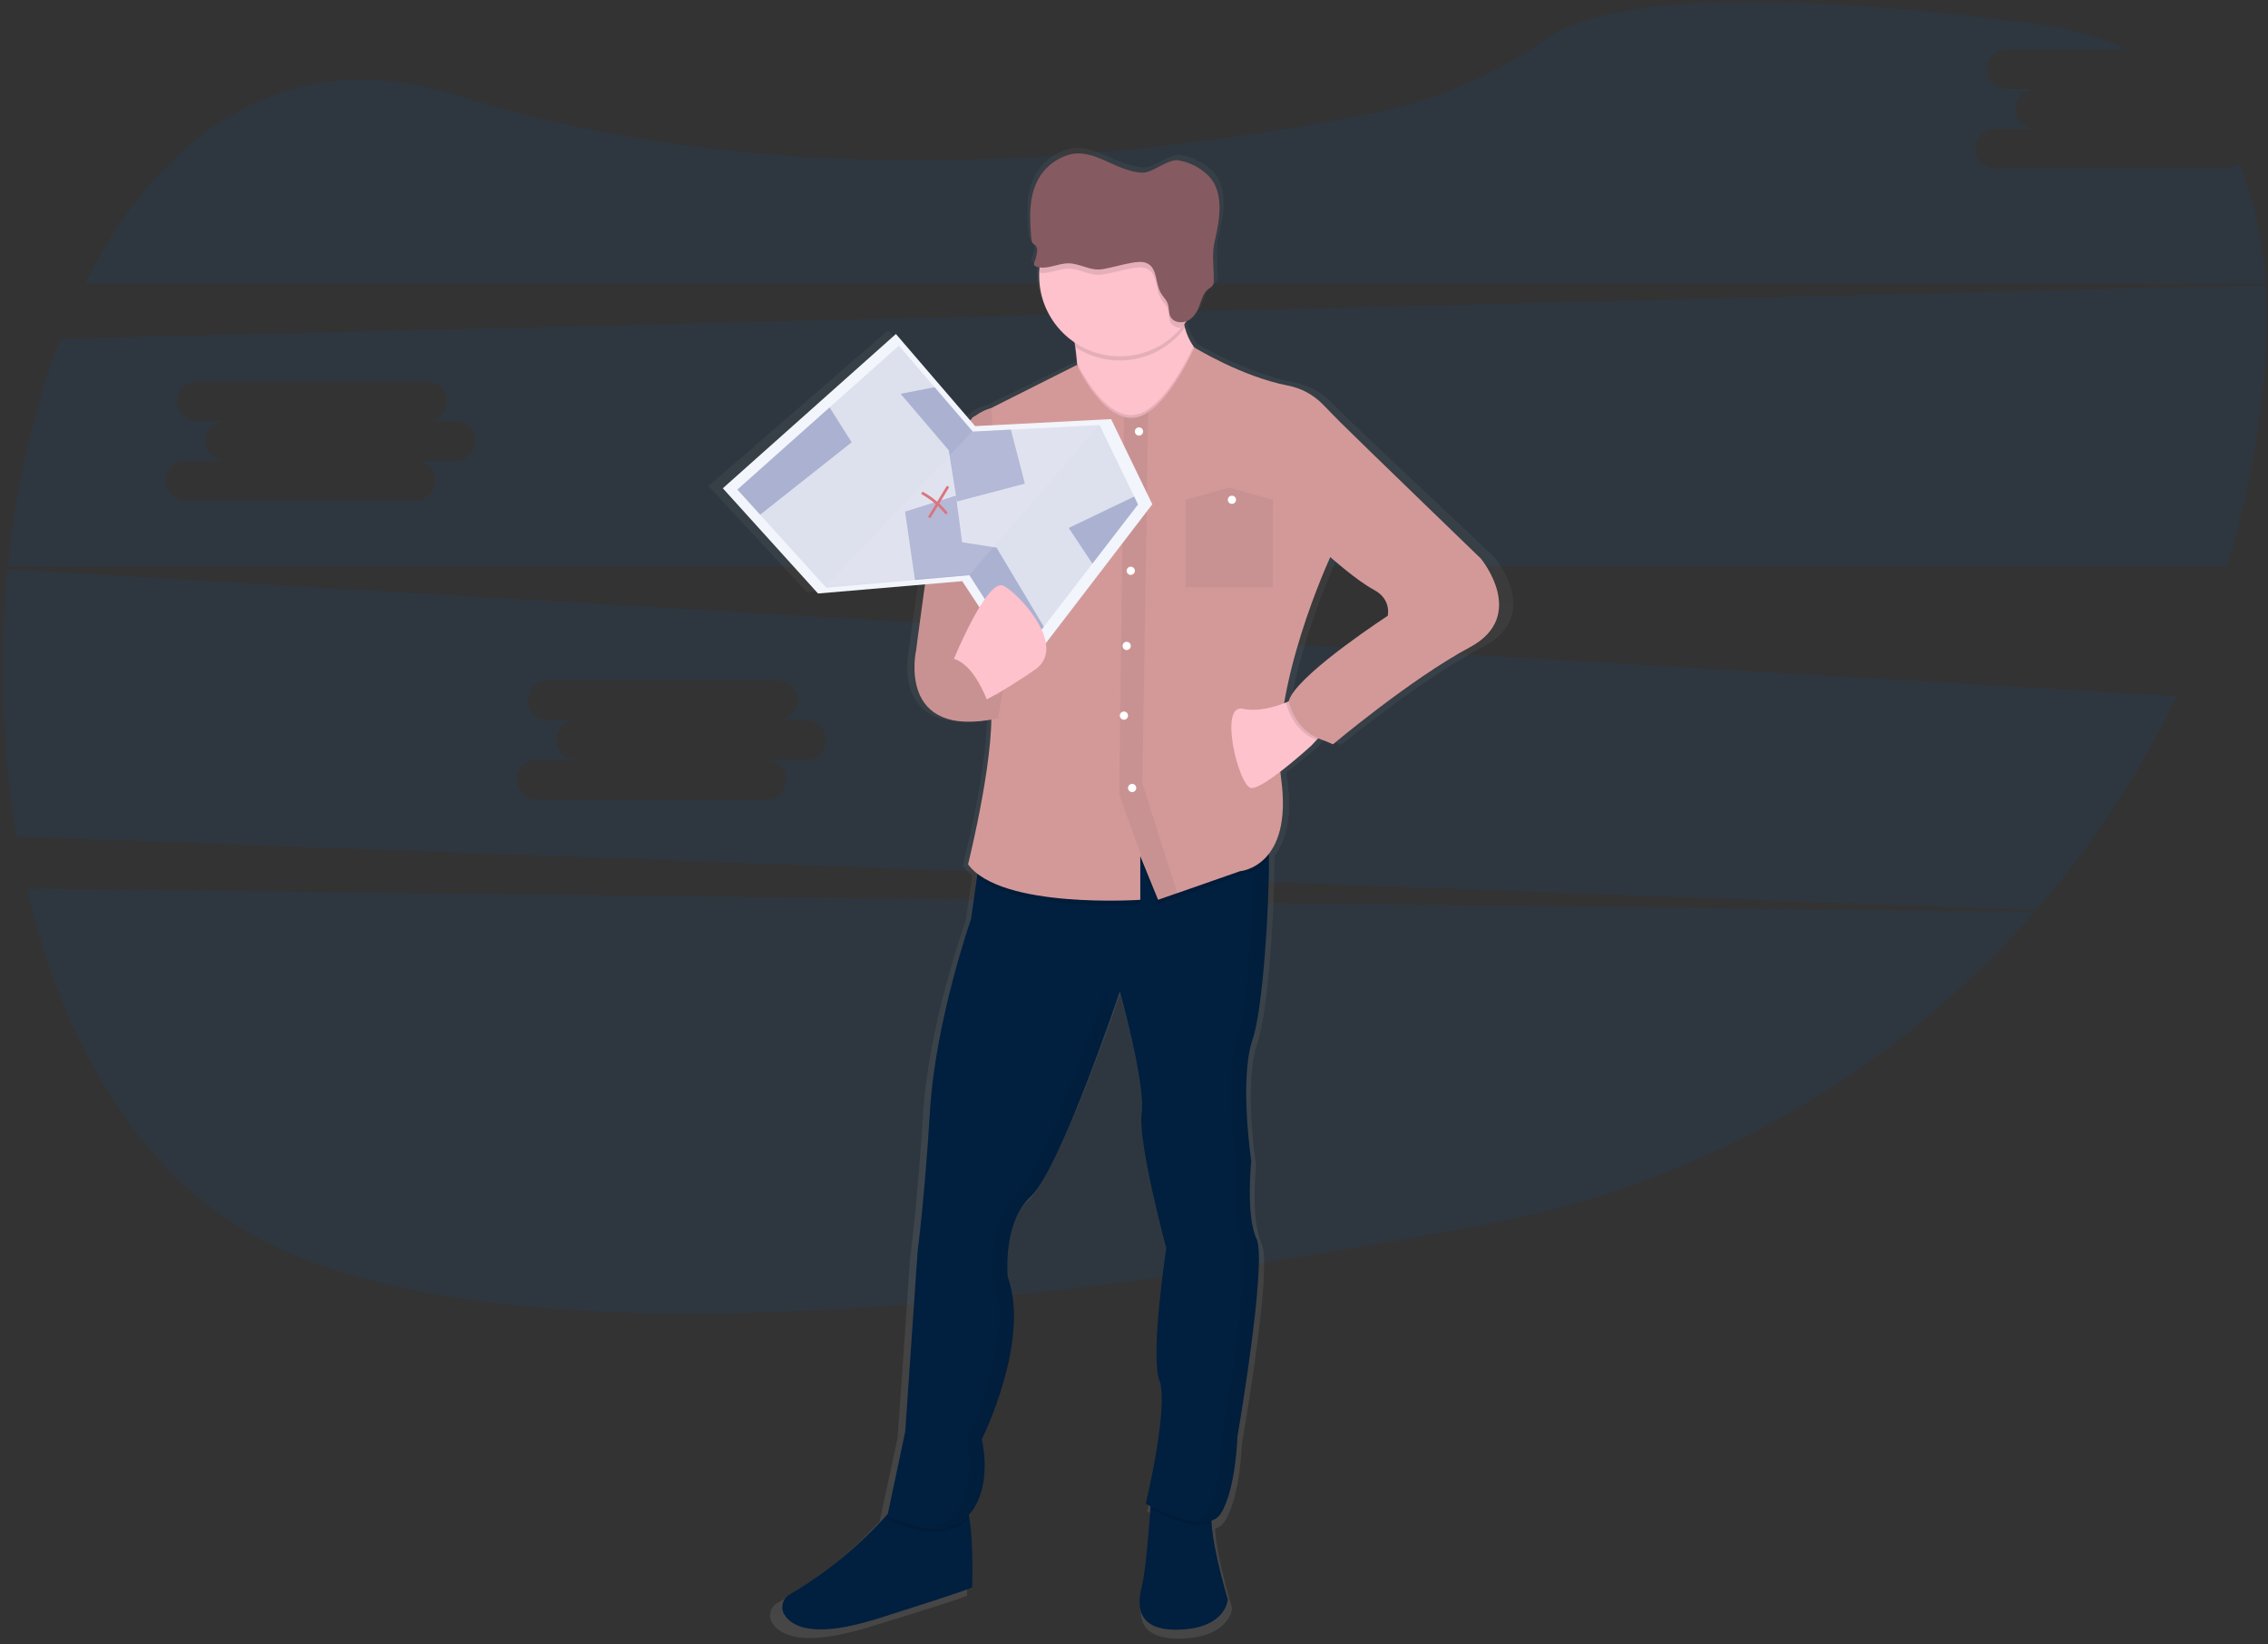 <svg width="298" height="216" viewBox="0 0 298 216" fill="none" xmlns="http://www.w3.org/2000/svg">
<rect x="0" y="0" width="298" height="216" fill="#333333" stroke="none"/>
<path opacity="0.1" d="M3.544 116.765C8.251 136.869 18.216 154.247 33.965 162.67C66.693 180.175 140.505 171.148 195.593 160.773C223.427 155.552 248.694 141.123 267.324 119.811L3.544 116.765Z" fill="#0960BD"/>
<path opacity="0.1" d="M292.422 22.141H262.196C260.754 22.141 259.584 20.972 259.584 19.53C259.584 18.089 260.754 16.92 262.196 16.92H267.422C265.979 16.92 264.809 15.751 264.809 14.309C264.809 12.868 265.979 11.699 267.422 11.699H263.688C262.245 11.699 261.075 10.53 261.075 9.089C261.075 7.647 262.245 6.478 263.688 6.478H279.469C275.968 4.852 271.877 3.696 267.164 3.089C224.148 -2.433 208.79 1.219 203.372 4.985C196.688 9.618 189.231 13.027 181.262 14.668C154.716 20.133 105.081 26.714 60.104 12.547C37.745 5.503 21.126 17.402 11.166 37.278H297.672C297.298 31.502 296.178 26.17 294.122 21.499C293.651 21.91 293.048 22.138 292.422 22.141Z" fill="#0960BD"/>
<path opacity="0.1" fill-rule="evenodd" clip-rule="evenodd" d="M2.166 109.881C0.227 98.292 -0.168 86.498 0.992 74.805L285.977 91.471C281.128 101.625 274.925 111.076 267.538 119.567L2.166 109.881ZM100.715 99.826H105.929C107.372 99.826 108.542 98.658 108.542 97.216C108.542 95.774 107.372 94.605 105.929 94.605H102.206C103.649 94.605 104.819 93.437 104.819 91.995C104.819 90.553 103.649 89.385 102.206 89.385H71.981C70.538 89.385 69.368 90.553 69.368 91.995C69.368 93.437 70.538 94.605 71.981 94.605H75.715C74.272 94.605 73.102 95.774 73.102 97.216C73.102 98.658 74.272 99.826 75.715 99.826H70.489C69.046 99.826 67.877 100.995 67.877 102.437C67.877 103.879 69.046 105.047 70.489 105.047H100.715C102.158 105.047 103.328 103.879 103.328 102.437C103.328 100.995 102.158 99.826 100.715 99.826Z" fill="#0960BD"/>
<path opacity="0.1" fill-rule="evenodd" clip-rule="evenodd" d="M7.955 44.517L297.683 37.473C298.032 43.084 297.683 49.123 296.823 55.355C295.922 61.809 294.512 68.181 292.606 74.413H1.017C2.096 63.805 4.43 53.569 7.955 44.517ZM54.619 60.541H59.833C61.276 60.541 62.446 59.372 62.446 57.93C62.446 56.488 61.276 55.32 59.833 55.32H56.11C57.553 55.32 58.723 54.151 58.723 52.709C58.723 51.267 57.553 50.099 56.11 50.099H25.884C24.441 50.099 23.272 51.267 23.272 52.709C23.272 54.151 24.441 55.32 25.884 55.32H29.618C28.175 55.32 27.006 56.488 27.006 57.93C27.006 59.372 28.175 60.541 29.618 60.541H24.393C22.95 60.541 21.78 61.709 21.78 63.151C21.78 64.593 22.95 65.762 24.393 65.762H54.619C56.062 65.762 57.231 64.593 57.231 63.151C57.231 61.709 56.062 60.541 54.619 60.541Z" fill="#0960BD"/>
<path fill-rule="evenodd" clip-rule="evenodd" d="M177.162 55.065C179.584 57.422 196.344 73.183 196.344 73.183C196.344 73.183 202.841 80.828 194.833 84.995C186.826 89.162 176.21 97.859 176.21 97.859C176.21 97.859 175.63 97.653 174.817 97.285C174.597 97.217 174.386 97.141 174.185 97.057L173.954 97.296L173.233 98.038C173.233 98.038 171.145 99.894 169.03 101.474C169.063 101.783 169.095 102.086 169.139 102.387C169.887 107.686 168.835 110.71 167.447 112.433V112.571V112.969C167.487 119.469 166.614 133.054 165.22 136.988C163.358 142.241 165.033 153.111 165.033 153.111C165.033 153.111 164.29 160.345 165.779 163.437C167.268 166.528 163.171 189.718 163.171 189.718C163.171 189.718 162.983 196.613 160.936 199.864C160.896 199.929 160.852 199.989 160.809 200.046L160.771 200.094C160.735 200.138 160.698 200.18 160.66 200.222L160.624 200.257C160.576 200.306 160.524 200.353 160.47 200.398L160.437 200.425C160.392 200.461 160.346 200.495 160.299 200.528L160.25 200.56C160.193 200.596 160.139 200.628 160.079 200.661C160.039 200.682 159.998 200.702 159.955 200.721C159.932 200.732 159.908 200.742 159.884 200.753L159.835 200.772L159.667 200.834C159.683 200.951 159.683 201.07 159.683 201.192C159.925 204.928 161.891 211.262 161.891 211.262C161.891 211.262 161.704 214.885 155.746 215.248C149.789 215.611 149.415 212.53 150.161 209.631C150.7 207.529 151.142 202.094 151.345 199.265L151.37 198.916C150.96 198.713 150.719 198.58 150.719 198.58C150.719 198.58 153.886 185.716 152.582 182.275C151.278 178.834 153.512 164.702 153.512 164.702C153.512 164.702 149.618 150.57 150.161 146.766C150.703 142.962 147.178 130.643 147.178 130.643C147.178 130.643 146.701 132.022 145.922 134.165L145.882 134.276L145.795 134.512L145.738 134.666L145.654 134.899L145.624 134.983L145.442 135.476L145.375 135.663L145.296 135.88L145.212 136.107L145.133 136.319L145.011 136.649L144.933 136.861L144.811 137.188L144.737 137.386L144.629 137.676L144.556 137.868L144.426 138.215L144.374 138.353L144.195 138.828L144.127 139.006L144 139.337L143.927 139.527L143.783 139.901L143.729 140.041L143.531 140.553L143.485 140.675L143.325 141.087L143.26 141.258L143.108 141.645L143.045 141.802L142.834 142.344L142.815 142.396L142.62 142.889L142.56 143.038L142.395 143.45L142.332 143.604L142.129 144.105L142.11 144.151L141.885 144.693L141.833 144.818L141.657 145.249L141.595 145.398L141.402 145.858L141.364 145.948L141.131 146.49L141.093 146.576L140.901 147.034L140.838 147.178L140.654 147.606L140.602 147.722L140.366 148.264V148.286L140.125 148.803L140.065 148.942L139.889 149.34L139.827 149.478L139.602 149.979L139.369 150.486L139.312 150.608L139.135 150.984L139.07 151.123L138.88 151.526L138.842 151.605L138.615 152.079L138.569 152.171L138.387 152.54L138.322 152.67L138.148 153.014L138.094 153.119L137.872 153.553L137.847 153.599L137.655 153.965L137.592 154.084L137.432 154.379L137.373 154.49L137.164 154.864L136.955 155.227L136.898 155.325L136.746 155.58L136.684 155.683L136.519 155.953L136.481 156.013L136.283 156.314L136.234 156.384L136.088 156.598L136.028 156.685L135.871 156.861L135.822 156.926C135.759 157.007 135.697 157.086 135.637 157.159L135.605 157.197L135.456 157.37L135.399 157.433L135.271 157.568L135.22 157.622C135.163 157.679 135.106 157.734 135.052 157.782C131.139 161.223 131.885 168.471 131.885 168.471C135.063 176.986 128.36 190.029 128.36 190.029C128.36 190.029 129.997 196.236 126.608 200.054C126.627 200.154 126.646 200.254 126.665 200.357C127.267 203.798 127.058 209.602 127.058 209.602C127.058 209.602 128.362 209.434 114.208 213.768C105.314 216.5 102.377 214.795 101.423 213.153C101.178 212.713 101.12 212.193 101.263 211.71C101.405 211.227 101.737 210.821 102.182 210.585C107.177 207.735 111.696 204.124 115.577 199.883L117.934 188.948L119.609 165.033C119.609 165.033 120.542 158.33 121.285 146.373C122.028 134.417 126.871 121.011 126.871 121.011L127.684 115.492L127.758 115.001C127.284 114.649 126.861 114.232 126.502 113.763C126.502 113.763 129.588 101.75 129.672 94.551C116.76 96.735 119.425 85.32 119.425 85.32C119.425 85.32 119.916 81.541 120.634 76.61L106.057 77.824L93.085 63.868L116.675 43.407L126.792 54.824C126.892 54.734 126.989 54.649 127.085 54.569V54.502L127.316 54.388C128.001 53.829 128.805 53.435 129.667 53.236L141.326 47.525L141.399 47.674C141.395 47.617 141.39 47.563 141.385 47.511C141.376 47.422 141.367 47.337 141.367 47.248C141.305 46.474 141.221 45.761 141.128 45.119C141.108 44.977 141.086 44.839 141.065 44.703C141.055 44.64 141.046 44.577 141.036 44.515C138.034 42.566 136.217 39.237 136.204 35.661V35.252C136.212 35.01 136.234 34.772 136.258 34.533C136.106 34.512 135.956 34.477 135.811 34.428C135.703 34.398 135.608 34.333 135.54 34.244C135.477 34.081 135.496 33.899 135.591 33.753C135.774 33.322 135.888 32.865 135.928 32.398C135.971 32.164 135.92 31.922 135.787 31.724C135.724 31.649 135.641 31.592 135.558 31.534C135.476 31.478 135.394 31.421 135.331 31.347C135.206 31.167 135.14 30.952 135.144 30.732C134.9 27.849 134.737 24.723 136.435 22.306C137.346 21.035 138.652 20.1 140.149 19.646C142.114 19.044 143.951 19.849 145.839 20.676C147.259 21.298 148.707 21.933 150.261 21.992C150.94 22.02 151.767 21.6 152.6 21.177C153.51 20.715 154.426 20.25 155.158 20.366C156.706 20.61 158.141 21.324 159.269 22.412C161.451 24.555 160.82 28.169 160.131 31.057C159.828 32.323 159.884 33.4 159.943 34.568C159.969 35.066 159.995 35.58 159.995 36.132C160.032 36.419 159.982 36.711 159.852 36.969C159.675 37.166 159.467 37.332 159.236 37.46C158.674 37.872 158.437 38.535 158.206 39.181C158.172 39.277 158.138 39.373 158.103 39.467C157.802 40.291 157.354 41.128 156.56 41.581C156.459 41.638 156.352 41.686 156.243 41.724C156.147 41.86 156.048 41.992 155.947 42.122C155.977 42.263 156.012 42.401 156.047 42.534C156.283 43.439 156.682 44.293 157.227 45.054C157.249 45.087 157.272 45.117 157.296 45.147C157.307 45.16 157.319 45.175 157.33 45.189C157.33 45.189 163.754 49.048 170.033 50.237C171.855 50.568 173.532 51.446 174.841 52.754C174.958 52.871 175.078 52.993 175.201 53.117C175.796 53.718 176.464 54.392 177.162 55.065ZM170.465 91.481C172.506 87.867 183.681 80.79 183.681 80.79V80.793C183.681 80.793 184.277 78.59 181.837 77.336C179.396 76.082 175.871 73.001 175.871 73.001C175.871 73.001 171.292 82.617 169.581 92.37L169.922 92.24L170.193 92.126C170.256 91.901 170.347 91.684 170.465 91.481Z" fill="url(#paint0_linear)"/>
<path d="M115.347 212.647C106.767 215.356 103.934 213.665 103.014 212.037C102.528 211.131 102.853 210.003 103.747 209.493C108.623 206.629 113.015 203.014 116.762 198.78C117.717 197.697 118.218 197.033 118.218 197.033C118.218 197.033 124.864 195.776 126.48 197.033C126.884 197.347 127.166 198.225 127.359 199.363C127.939 202.771 127.738 208.52 127.738 208.52C127.738 208.52 128.997 208.339 115.347 212.647Z" fill="#011F3F"/>
<path d="M161.327 210.133C161.327 210.133 161.148 213.722 155.399 214.08C149.651 214.438 149.293 211.387 150.011 208.518C150.532 206.437 150.958 201.053 151.153 198.249C151.226 197.185 151.267 196.494 151.267 196.494C151.267 196.494 160.247 195.597 159.35 198.119C159.173 198.787 159.122 199.481 159.198 200.168C159.431 203.86 161.327 210.133 161.327 210.133Z" fill="#011F3F"/>
<path opacity="0.1" d="M127.35 199.363L127.191 199.547C123.777 203.316 116.594 199.547 116.594 199.547L116.754 198.783C117.708 197.699 118.21 197.035 118.21 197.035C118.21 197.035 124.856 195.778 126.472 197.035C126.887 197.347 127.169 198.225 127.35 199.363Z" fill="black"/>
<path opacity="0.1" d="M159.347 198.108C159.17 198.776 159.119 199.47 159.195 200.157C156.847 200.97 152.687 199.046 151.15 198.26C151.223 197.195 151.264 196.504 151.264 196.504C151.264 196.504 160.25 195.597 159.347 198.108Z" fill="black"/>
<path d="M165.098 162.754C166.535 165.805 162.585 188.764 162.585 188.764C162.585 188.764 162.406 195.583 160.429 198.813C158.452 202.042 150.551 197.556 150.551 197.556C150.551 197.556 153.604 184.822 152.346 181.402C151.088 177.983 153.243 164 153.243 164C153.243 164 149.472 150.001 150.011 146.232C150.551 142.464 147.137 130.247 147.137 130.247C147.137 130.247 139.233 153.759 135.461 157.167C131.689 160.576 132.408 167.755 132.408 167.755C135.461 176.19 128.994 189.113 128.994 189.113C128.994 189.113 130.621 195.394 127.199 199.162C123.777 202.931 116.602 199.162 116.602 199.162L118.945 188.059L120.572 164.369C120.572 164.369 121.469 157.728 122.199 145.883C122.928 134.037 127.587 120.756 127.587 120.756L128.367 115.289L129.024 110.704C129.024 110.704 165.486 109.447 166.384 109.268C166.609 109.222 166.722 110.593 166.733 112.753C166.774 119.193 165.92 132.648 164.586 136.546C162.791 141.751 164.407 152.532 164.407 152.532C164.407 152.532 163.661 159.703 165.098 162.754Z" fill="#011F3F"/>
<g opacity="0.05">
<path d="M145.163 130.269C145.163 130.269 137.259 153.78 133.487 157.189C129.715 160.597 130.434 167.777 130.434 167.777C133.487 176.211 127.02 189.135 127.02 189.135C127.02 189.135 128.647 195.415 125.225 199.184C124.359 200.116 123.179 200.695 121.911 200.81C123.809 201.007 125.813 200.72 127.199 199.184C130.613 195.415 128.994 189.135 128.994 189.135C128.994 189.135 135.461 176.214 132.408 167.777C132.408 167.777 131.689 160.597 135.461 157.189C138.359 154.569 143.693 140.09 146.011 133.517C145.534 131.599 145.163 130.269 145.163 130.269Z" fill="black"/>
<path d="M164.38 152.523C164.38 152.523 162.753 141.756 164.558 136.538C165.914 132.639 166.744 119.185 166.706 112.745C166.706 110.577 166.581 109.222 166.356 109.26C166.245 109.282 165.575 109.323 164.493 109.374C164.645 109.743 164.721 110.978 164.732 112.747C164.773 119.187 163.919 132.642 162.584 136.541C160.789 141.746 162.406 152.526 162.406 152.526C162.406 152.526 161.687 159.706 163.124 162.757C164.561 165.807 160.61 188.766 160.61 188.766C160.61 188.766 160.432 195.586 158.455 198.815C158.086 199.396 157.486 199.791 156.806 199.899C158.344 200.127 159.743 199.937 160.429 198.815C162.406 195.586 162.584 188.766 162.584 188.766C162.584 188.766 166.535 165.794 165.098 162.757C163.661 159.719 164.38 152.523 164.38 152.523Z" fill="black"/>
</g>
<path d="M159.71 47.715L158.452 60.096C158.452 60.096 138.514 64.404 140.67 57.403C141.689 54.09 141.754 50.532 141.519 47.706C141.456 46.942 141.378 46.233 141.288 45.596C141.142 44.496 140.936 43.405 140.67 42.328C140.67 42.328 156.126 30.662 155.399 38.56C155.232 40.052 155.329 41.562 155.684 43.022C155.91 43.915 156.296 44.761 156.823 45.517C158.094 47.311 159.71 47.715 159.71 47.715Z" fill="#FDC2CC"/>
<path opacity="0.1" d="M155.687 43.025C155.543 43.22 155.391 43.412 155.236 43.596C151.769 47.703 145.773 48.565 141.288 45.601C141.142 44.502 140.936 43.411 140.67 42.334C140.67 42.334 156.126 30.667 155.399 38.565C155.234 40.057 155.331 41.566 155.687 43.025V43.025Z" fill="black"/>
<path d="M157.734 36.227C157.734 42.075 152.989 46.815 147.137 46.815C141.284 46.815 136.54 42.075 136.54 36.227C136.54 36.091 136.54 35.956 136.54 35.821C136.766 30.06 141.563 25.538 147.332 25.649C153.101 25.76 157.721 30.462 157.725 36.227H157.734Z" fill="#FDC2CC"/>
<path opacity="0.1" d="M166.706 112.758C165.798 113.976 164.445 114.787 162.942 115.015L154.689 117.9H154.67L152.167 118.776L151.117 116.196L149.832 113.032V118.776C149.832 118.776 134.062 119.859 128.34 115.283L128.997 110.699C128.997 110.699 165.459 109.442 166.356 109.263C166.581 109.228 166.695 110.596 166.706 112.758Z" fill="black"/>
<path opacity="0.1" d="M159.71 47.715L158.452 60.096C158.452 60.096 138.514 64.404 140.67 57.403C141.689 54.09 141.754 50.532 141.519 47.706C141.863 48.427 144.398 53.526 147.676 54.412V54.412C148.085 54.526 148.51 54.567 148.932 54.531C149.629 54.449 150.294 54.191 150.865 53.783C153.815 51.825 156.288 46.669 156.831 45.52C158.094 47.311 159.71 47.715 159.71 47.715Z" fill="black"/>
<path d="M193.12 85.044C185.397 89.173 175.158 97.778 175.158 97.778C175.158 97.778 167.615 95.085 169.591 91.498C171.568 87.911 182.336 80.91 182.336 80.91C182.336 80.91 182.878 78.756 180.541 77.499C178.203 76.241 174.792 73.191 174.792 73.191C174.792 73.191 166.709 90.598 168.325 102.265C169.941 113.931 162.937 114.457 162.937 114.457L154.683 117.342H154.664L152.162 118.217L151.112 115.638L149.827 112.474V118.217C149.827 118.217 131.505 119.475 127.196 113.552C127.196 113.552 131.147 97.759 130.071 91.658C128.994 85.556 127.736 54.867 127.736 54.867L141.475 47.958C141.475 47.958 144.162 53.819 147.688 54.775V54.775C148.096 54.889 148.521 54.93 148.943 54.894C149.64 54.812 150.305 54.554 150.876 54.147C154.203 51.938 156.937 45.653 156.937 45.653C156.937 45.653 163.133 49.473 169.19 50.651C170.956 50.984 172.576 51.855 173.827 53.144C174.483 53.83 175.253 54.618 176.067 55.434C178.401 57.766 194.568 73.38 194.568 73.38C194.568 73.38 200.834 80.915 193.12 85.044Z" fill="#D39999"/>
<path d="M175.345 94.735L172.986 97.231L172.292 97.968C172.292 97.968 166.007 103.712 164.388 103.53C162.769 103.348 160.077 92.403 163.303 93.121C165.267 93.557 167.563 92.869 169.06 92.259V92.259C169.609 92.039 170.145 91.788 170.665 91.506L175.345 94.735Z" fill="#FDC2CC"/>
<path opacity="0.1" d="M157.733 36.227C157.738 38.728 156.851 41.149 155.233 43.057C154.669 43.111 154.122 42.85 153.81 42.377C153.512 41.854 153.636 41.199 153.438 40.635C153.24 40.072 152.79 39.684 152.506 39.183C151.784 37.92 152.088 36.007 150.767 35.33C150.16 35.021 149.425 35.124 148.747 35.238C147.416 35.457 146.076 35.894 144.764 36.075C143.267 36.286 141.92 35.314 140.442 35.292C139.124 35.27 137.801 36.043 136.551 35.821C136.777 30.06 141.574 25.538 147.343 25.649C153.112 25.76 157.732 30.462 157.736 36.227H157.733Z" fill="black"/>
<path d="M148.747 34.52C149.425 34.409 150.16 34.303 150.768 34.615C152.088 35.289 151.784 37.202 152.506 38.465C152.79 38.966 153.251 39.375 153.441 39.917C153.631 40.459 153.514 41.136 153.813 41.659C154.244 42.415 155.412 42.526 156.18 42.076C156.947 41.627 157.376 40.8 157.666 39.982C157.921 39.261 158.135 38.465 158.75 37.993C158.974 37.866 159.175 37.702 159.344 37.508C159.471 37.252 159.52 36.964 159.485 36.679C159.485 34.848 159.2 33.428 159.615 31.654C160.28 28.792 160.887 25.211 158.783 23.089C157.706 22.017 156.319 21.308 154.819 21.063C153.463 20.84 151.467 22.732 150.095 22.688C146.605 22.55 143.661 19.32 140.333 20.364C138.879 20.82 137.618 21.748 136.749 23C135.122 25.395 135.268 28.489 135.504 31.347C135.501 31.564 135.564 31.777 135.686 31.957C135.808 32.103 136.006 32.182 136.125 32.331C136.254 32.528 136.302 32.766 136.261 32.997C136.224 33.463 136.116 33.92 135.938 34.352C135.847 34.498 135.829 34.678 135.889 34.84C135.956 34.93 136.052 34.995 136.16 35.024C137.516 35.512 138.98 34.572 140.431 34.596C141.882 34.62 143.259 35.59 144.756 35.379C146.077 35.176 147.416 34.739 148.747 34.52Z" fill="#865A61"/>
<path opacity="0.05" d="M154.691 117.361H154.672L152.078 118.326L151.118 115.657L147.05 104.327L147.688 54.775V54.775C148.096 54.889 148.521 54.93 148.943 54.894C149.64 54.812 150.305 54.555 150.876 54.147V54.147L150.106 102.915L154.691 117.361Z" fill="black"/>
<path d="M149.653 57.227C149.951 57.227 150.193 56.986 150.193 56.688C150.193 56.39 149.951 56.149 149.653 56.149C149.355 56.149 149.114 56.39 149.114 56.688C149.114 56.986 149.355 57.227 149.653 57.227Z" fill="white"/>
<path d="M148.574 75.532C148.872 75.532 149.114 75.29 149.114 74.992C149.114 74.695 148.872 74.453 148.574 74.453C148.276 74.453 148.035 74.695 148.035 74.992C148.035 75.29 148.276 75.532 148.574 75.532Z" fill="white"/>
<path d="M147.676 94.557C147.974 94.557 148.216 94.315 148.216 94.017C148.216 93.72 147.974 93.478 147.676 93.478C147.378 93.478 147.137 93.72 147.137 94.017C147.137 94.315 147.378 94.557 147.676 94.557Z" fill="white"/>
<path d="M148.756 104.066C149.054 104.066 149.296 103.825 149.296 103.527C149.296 103.23 149.054 102.988 148.756 102.988C148.458 102.988 148.216 103.23 148.216 103.527C148.216 103.825 148.458 104.066 148.756 104.066Z" fill="white"/>
<path opacity="0.05" d="M167.257 77.146H155.76V65.661L161.508 64.044L167.257 65.661V77.146V77.146Z" fill="black"/>
<path d="M149.114 65.661C149.412 65.661 149.653 65.42 149.653 65.122C149.653 64.824 149.412 64.583 149.114 64.583C148.816 64.583 148.574 64.824 148.574 65.122C148.574 65.42 148.816 65.661 149.114 65.661Z" fill="white"/>
<path d="M161.866 66.201C162.164 66.201 162.406 65.959 162.406 65.661C162.406 65.364 162.164 65.122 161.866 65.122C161.568 65.122 161.327 65.364 161.327 65.661C161.327 65.959 161.568 66.201 161.866 66.201Z" fill="white"/>
<path d="M148.037 85.402C148.335 85.402 148.577 85.16 148.577 84.862C148.577 84.565 148.335 84.323 148.037 84.323C147.739 84.323 147.498 84.565 147.498 84.862C147.498 85.16 147.739 85.402 148.037 85.402Z" fill="white"/>
<path d="M130.255 53.637C130.255 53.637 125.225 54.355 123.609 63.507C121.993 72.66 120.377 85.402 120.377 85.402C120.377 85.402 117.681 97.247 131.147 94.37L131.865 90.241C131.865 90.241 130.51 94.996 130.878 85.486C131.247 75.976 131.329 69.771 131.329 69.771L130.255 53.637Z" fill="#D39999"/>
<path opacity="0.05" d="M130.255 53.637C130.255 53.637 125.225 54.355 123.609 63.507C121.993 72.66 120.377 85.402 120.377 85.402C120.377 85.402 117.681 97.247 131.147 94.37L131.865 90.241C131.865 90.241 129.799 94.817 130.16 85.304C130.52 75.792 131.329 69.78 131.329 69.78L130.255 53.637Z" fill="black"/>
<path opacity="0.1" d="M175.345 94.735L172.986 97.231C169.632 95.876 168.981 92.324 168.981 92.324L169.068 92.259V92.259C169.617 92.039 170.153 91.788 170.673 91.506L175.345 94.735Z" fill="black"/>
<path d="M172.015 90.159L169.333 92.145C169.333 92.145 170.22 96.979 175.247 97.518L177.403 93.749L172.015 90.159Z" fill="#D39999"/>
<path d="M94.972 64.15L117.717 43.881L128.126 55.983L145.99 55.062L151.405 66.252L134.398 88.447L126.432 76.355L107.483 77.975L94.972 64.15V64.15Z" fill="#F2F5FB"/>
<path d="M149.52 66.279L143.536 74.047L137.15 82.337L134.2 86.171L127.375 75.561L120.217 76.19L108.562 77.211L99.88 67.618L96.894 64.32L109.007 53.526L118.107 45.42L122.795 50.871L127.812 56.704L132.823 56.447L144.471 55.845L149.019 65.241L149.52 66.279V66.279Z" fill="#DDE0ED"/>
<path d="M111.898 58.11L99.88 67.618L96.894 64.32L109.007 53.526L111.898 58.11V58.11Z" fill="#ABB1D1"/>
<path d="M125.607 65.114L124.661 59.156L118.337 51.741L122.795 50.871L127.812 56.704L132.823 56.447L134.661 63.543L125.732 65.892L125.607 65.114V65.114Z" fill="#ABB1D1"/>
<path d="M149.521 66.279L143.536 74.047L140.429 69.365L149.019 65.241L149.521 66.279V66.279Z" fill="#ABB1D1"/>
<path d="M137.15 82.337L134.2 86.171L127.375 75.561L120.217 76.19L118.918 67.219L125.607 65.114L126.41 71.243L130.936 71.944L137.15 82.337V82.337Z" fill="#ABB1D1"/>
<path d="M124.335 67.547C124.271 67.56 124.204 67.536 124.162 67.485C123.33 66.465 122.311 65.613 121.16 64.973C121.073 64.925 121.042 64.816 121.09 64.729C121.138 64.642 121.247 64.611 121.334 64.659C122.524 65.321 123.578 66.202 124.439 67.257C124.479 67.306 124.491 67.373 124.469 67.432C124.447 67.492 124.395 67.536 124.333 67.547H124.335Z" fill="#D7666F"/>
<path d="M122.199 68.046C122.128 68.06 122.056 68.031 122.016 67.972C121.975 67.913 121.973 67.835 122.012 67.775L124.338 63.935C124.39 63.851 124.5 63.824 124.585 63.876C124.67 63.928 124.696 64.038 124.645 64.123L122.318 67.962C122.292 68.005 122.249 68.036 122.199 68.046V68.046Z" fill="#D7666F"/>
<path opacity="0.1" d="M108.568 76.973L127.771 56.663L144.436 55.853L127.421 75.491L108.568 76.973V76.973Z" fill="white"/>
<path d="M125.225 86.827C125.225 86.827 129.715 75.819 131.871 76.962C134.026 78.105 140.312 84.968 136.003 87.97C131.694 90.972 128.638 92.403 128.638 92.403L125.225 91.975V86.827Z" fill="#FDC2CC"/>
<path d="M122.801 86.927C122.801 86.927 126.92 83.698 130.247 93.478L127.109 93.928L123.517 91.774L122.801 86.927Z" fill="#D39999"/>
<path opacity="0.05" d="M122.801 86.927C122.801 86.927 126.92 83.698 130.247 93.478L127.109 93.928L123.517 91.774L122.801 86.927Z" fill="black"/>
<defs>
<linearGradient id="paint0_linear" x1="198.833" y1="215.248" x2="198.833" y2="19.448" gradientUnits="userSpaceOnUse">
<stop stop-color="#808080" stop-opacity="0.25"/>
<stop offset="0.54" stop-color="#808080" stop-opacity="0.12"/>
<stop offset="1" stop-color="#808080" stop-opacity="0.1"/>
</linearGradient>
</defs>
</svg>
